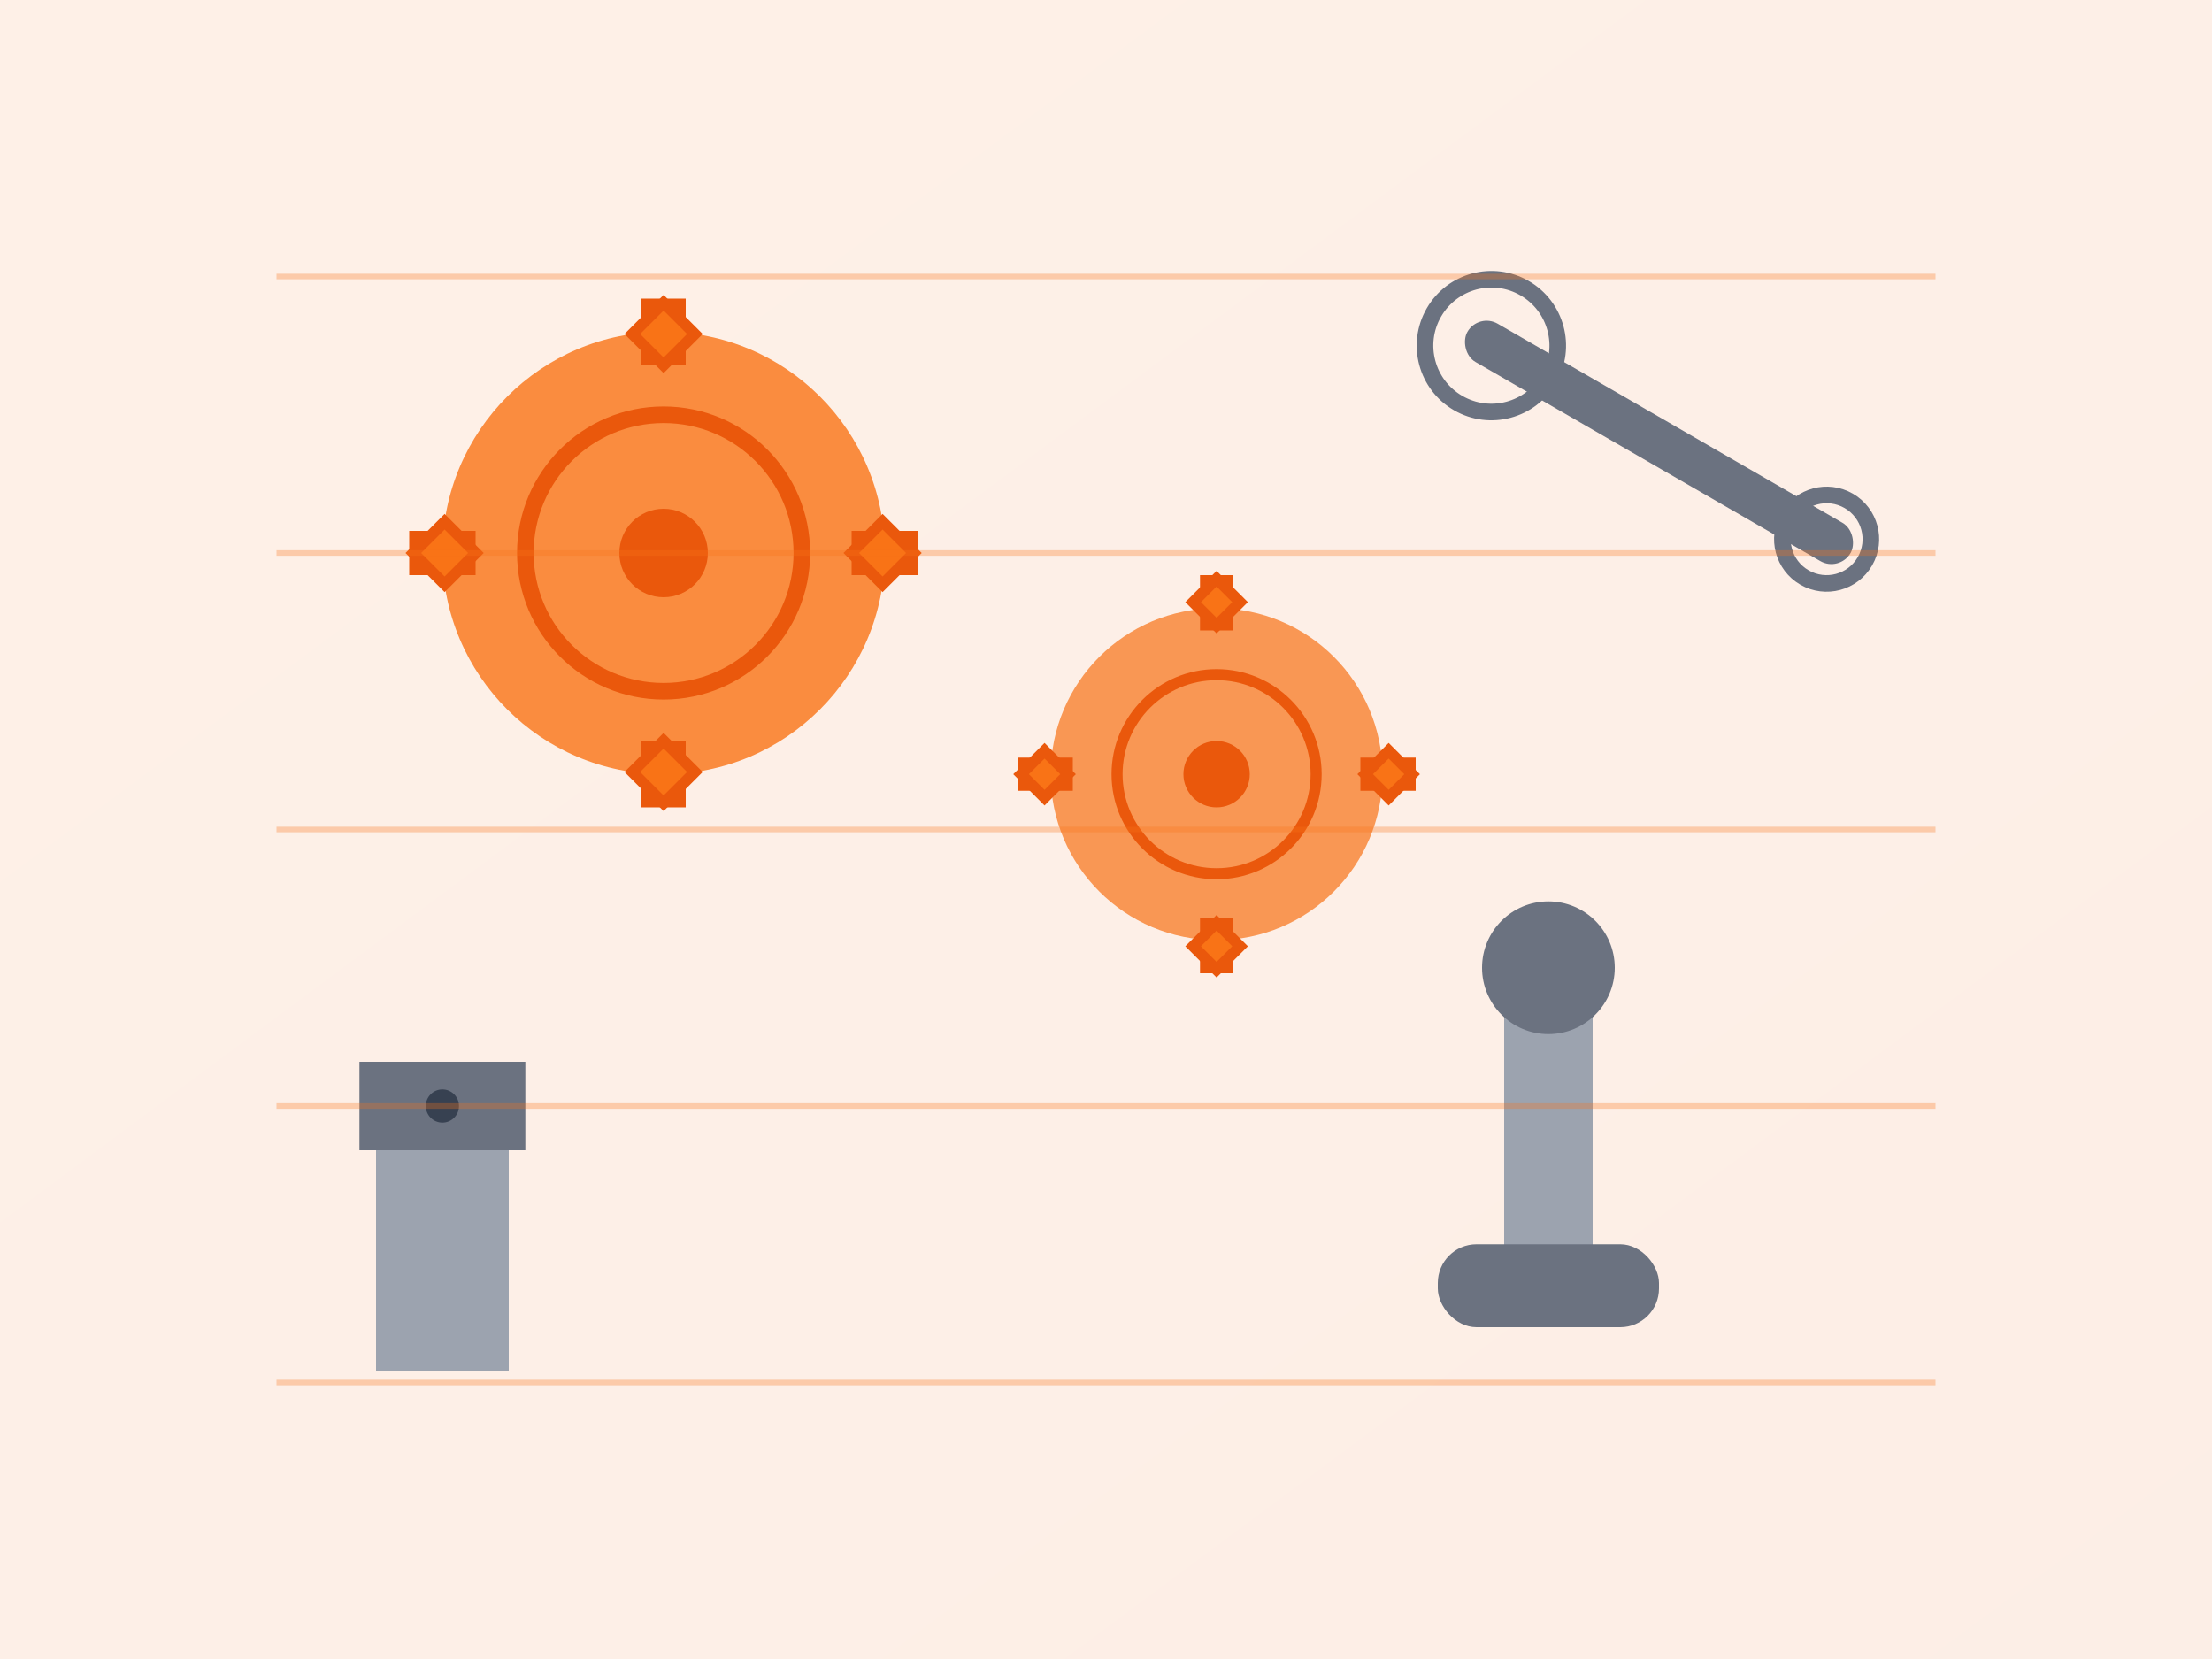 <svg width="400" height="300" viewBox="0 0 400 300" xmlns="http://www.w3.org/2000/svg">
  <defs>
    <linearGradient id="mechanicalGrad" x1="0%" y1="0%" x2="100%" y2="100%">
      <stop offset="0%" style="stop-color:#f97316;stop-opacity:1" />
      <stop offset="100%" style="stop-color:#ea580c;stop-opacity:1" />
    </linearGradient>
  </defs>
  
  <!-- Background -->
  <rect width="400" height="300" fill="url(#mechanicalGrad)" opacity="0.1"/>
  
  <!-- Gear 1 -->
  <g transform="translate(120,100)">
    <circle cx="0" cy="0" r="40" fill="#f97316" opacity="0.8"/>
    <circle cx="0" cy="0" r="25" fill="none" stroke="#ea580c" stroke-width="3"/>
    <!-- Gear teeth -->
    <g stroke="#ea580c" stroke-width="2" fill="#f97316">
      <rect x="-3" y="-45" width="6" height="10"/>
      <rect x="-3" y="35" width="6" height="10"/>
      <rect x="-45" y="-3" width="10" height="6"/>
      <rect x="35" y="-3" width="10" height="6"/>
      <rect x="-32" y="-32" width="8" height="8" transform="rotate(45)"/>
      <rect x="24" y="-32" width="8" height="8" transform="rotate(45)"/>
      <rect x="-32" y="24" width="8" height="8" transform="rotate(45)"/>
      <rect x="24" y="24" width="8" height="8" transform="rotate(45)"/>
    </g>
    <circle cx="0" cy="0" r="8" fill="#ea580c"/>
  </g>
  
  <!-- Gear 2 -->
  <g transform="translate(220,140)">
    <circle cx="0" cy="0" r="30" fill="#f97316" opacity="0.7"/>
    <circle cx="0" cy="0" r="18" fill="none" stroke="#ea580c" stroke-width="2"/>
    <!-- Gear teeth -->
    <g stroke="#ea580c" stroke-width="2" fill="#f97316">
      <rect x="-2" y="-35" width="4" height="8"/>
      <rect x="-2" y="27" width="4" height="8"/>
      <rect x="-35" y="-2" width="8" height="4"/>
      <rect x="27" y="-2" width="8" height="4"/>
      <rect x="-25" y="-25" width="6" height="6" transform="rotate(45)"/>
      <rect x="19" y="-25" width="6" height="6" transform="rotate(45)"/>
      <rect x="-25" y="19" width="6" height="6" transform="rotate(45)"/>
      <rect x="19" y="19" width="6" height="6" transform="rotate(45)"/>
    </g>
    <circle cx="0" cy="0" r="6" fill="#ea580c"/>
  </g>
  
  <!-- Wrench -->
  <g transform="translate(300,80) rotate(30)">
    <rect x="-40" y="-4" width="80" height="8" fill="#6b7280" rx="4"/>
    <circle cx="-35" cy="0" r="12" fill="none" stroke="#6b7280" stroke-width="3"/>
    <circle cx="35" cy="0" r="8" fill="none" stroke="#6b7280" stroke-width="3"/>
  </g>
  
  <!-- Bolt -->
  <g transform="translate(80,200)">
    <rect x="-15" y="-8" width="30" height="16" fill="#6b7280"/>
    <rect x="-12" y="8" width="24" height="40" fill="#9ca3af"/>
    <circle cx="0" cy="0" r="3" fill="#374151"/>
  </g>
  
  <!-- Piston -->
  <g transform="translate(280,200)">
    <rect x="-8" y="-30" width="16" height="60" fill="#9ca3af"/>
    <circle cx="0" cy="-25" r="12" fill="#6b7280"/>
    <rect x="-20" y="25" width="40" height="15" fill="#6b7280" rx="7"/>
  </g>
  
  <!-- Technical drawing lines -->
  <g stroke="#f97316" stroke-width="1" opacity="0.3" fill="none">
    <line x1="50" y1="50" x2="350" y2="50"/>
    <line x1="50" y1="100" x2="350" y2="100"/>
    <line x1="50" y1="150" x2="350" y2="150"/>
    <line x1="50" y1="200" x2="350" y2="200"/>
    <line x1="50" y1="250" x2="350" y2="250"/>
  </g>
</svg>
